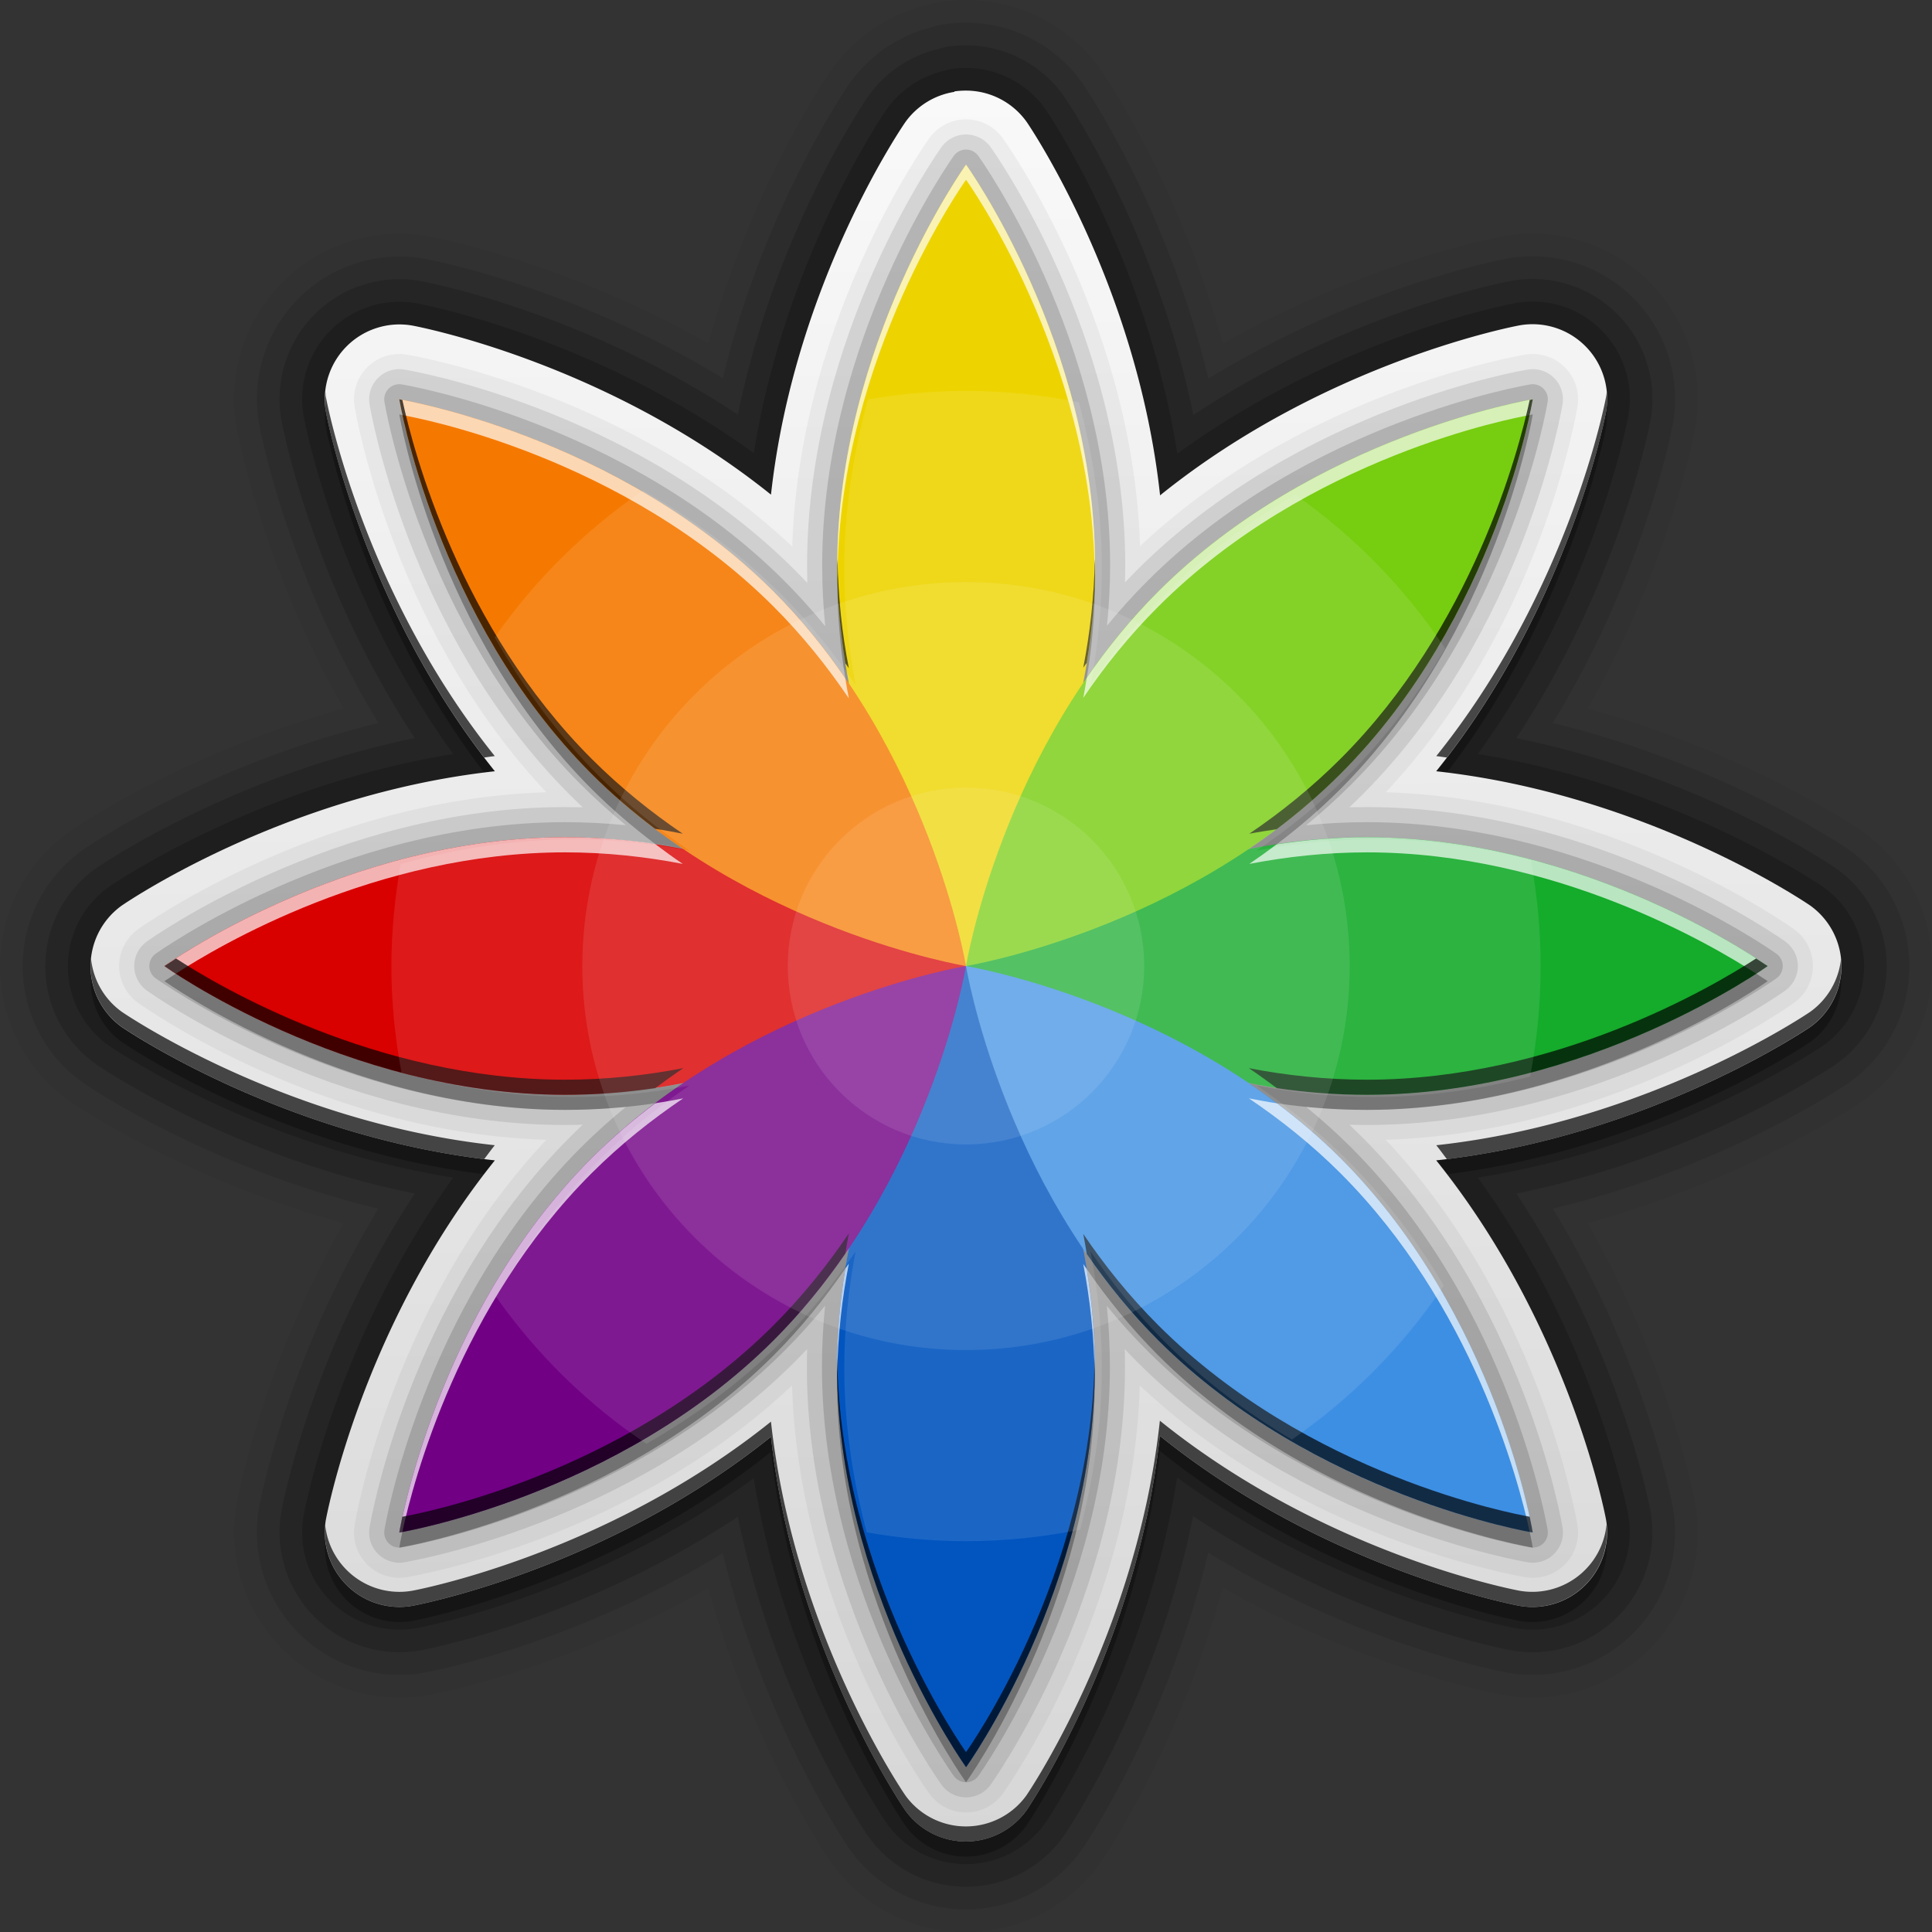 <?xml version="1.0" encoding="UTF-8" standalone="no"?>
<!-- Created with Inkscape (http://www.inkscape.org/) -->

<svg
   xmlns:dc="http://purl.org/dc/elements/1.1/"
   xmlns:cc="http://creativecommons.org/ns#"
   xmlns:rdf="http://www.w3.org/1999/02/22-rdf-syntax-ns#"
   xmlns:svg="http://www.w3.org/2000/svg"
   xmlns="http://www.w3.org/2000/svg"
   xmlns:xlink="http://www.w3.org/1999/xlink"
   xmlns:sodipodi="http://sodipodi.sourceforge.net/DTD/sodipodi-0.dtd"
   xmlns:inkscape="http://www.inkscape.org/namespaces/inkscape"
   width="256"
   height="256"
   id="svg4023"
   version="1.1"
   inkscape:version="0.48.3.1 r9886"
   sodipodi:docname="applications-graphics.svg">
  <rect width="100%" height="100%" fill="#333333" stroke="none"/>
  <defs
     id="defs4025">
    <linearGradient
       id="linearGradient3896">
      <stop
         style="stop-color:#f9f9f9;stop-opacity:1;"
         offset="0"
         id="stop3898" />
      <stop
         style="stop-color:#d7d7d7;stop-opacity:1;"
         offset="1"
         id="stop3900" />
    </linearGradient>
    <linearGradient
       inkscape:collect="always"
       xlink:href="#linearGradient3896"
       id="linearGradient4879"
       gradientUnits="userSpaceOnUse"
       x1="608.719"
       y1="221.579"
       x2="610.25"
       y2="453.473" />
  </defs>
  <sodipodi:namedview
     id="base"
     pagecolor="#ffffff"
     bordercolor="#666666"
     borderopacity="1.0"
     inkscape:pageopacity="0.0"
     inkscape:pageshadow="2"
     inkscape:zoom="1.6367188"
     inkscape:cx="128"
     inkscape:cy="128"
     inkscape:document-units="px"
     inkscape:current-layer="layer1"
     showgrid="false"
     inkscape:snap-center="true"
     inkscape:object-paths="true"
     inkscape:snap-intersection-paths="true"
     inkscape:object-nodes="true"
     inkscape:snap-smooth-nodes="true"
     inkscape:snap-midpoints="true"
     inkscape:snap-object-midpoints="true"
     inkscape:snap-bbox="true"
     inkscape:bbox-paths="true"
     inkscape:bbox-nodes="true"
     inkscape:snap-bbox-edge-midpoints="true"
     inkscape:snap-bbox-midpoints="true"
     fit-margin-top="0"
     fit-margin-left="0"
     fit-margin-right="0"
     fit-margin-bottom="0"
     inkscape:window-width="1024"
     inkscape:window-height="572"
     inkscape:window-x="0"
     inkscape:window-y="28"
     inkscape:window-maximized="1" />
  <g
     inkscape:label="Layer 1"
     inkscape:groupmode="layer"
     id="layer1"
     style="display:inline"
     transform="translate(-482.25,-209.469)">
    <g
       id="g4904">
      <path
         inkscape:connector-curvature="0"
         id="path4821"
         d="m 609.719,221.486 a 9.885,9.894 0 0 0 -1,0.094 l 0,0.062 a 9.885,9.894 0 0 0 -6.499,4 c 0,0 -14.702,21.104 -17.81,49.37 -22.181,-17.799 -47.524,-22.404 -47.524,-22.404 a 9.885,9.894 0 0 0 -11.467,11.343 c 0,0 4.596,25.521 22.403,47.714 -28.28,3.11 -49.461,17.811 -49.461,17.811 a 9.885,9.894 0 0 0 0,16.061 c 0,0 21.202,14.603 49.461,17.686 -17.807,22.194 -22.403,47.683 -22.403,47.683 a 9.885,9.894 0 0 0 11.467,11.343 c 0,0 25.343,-4.605 47.524,-22.404 3.106,28.287 17.81,49.527 17.81,49.527 a 9.885,9.894 0 0 0 16.029,0 c 0,0 14.64,-21.316 17.685,-49.652 22.217,17.904 47.649,22.529 47.649,22.529 a 9.885,9.894 0 0 0 11.467,-11.468 c 0,0 -4.677,-25.38 -22.497,-47.558 28.276,-3.081 49.586,-17.686 49.586,-17.686 a 9.885,9.894 0 0 0 0,-16.061 c 0,0 -21.287,-14.704 -49.586,-17.811 17.819,-22.178 22.497,-47.589 22.497,-47.589 A 9.885,9.894 0 0 0 683.614,252.577 c 0,0 -25.433,4.625 -47.649,22.529 -3.062,-28.288 -17.685,-49.495 -17.685,-49.495 a 9.885,9.894 0 0 0 -8.53,-4.125 9.885,9.894 0 0 0 -0.031,0 z"
         style="opacity:0.05;fill:none;stroke:#000000;stroke-width:24;stroke-linejoin:round;stroke-miterlimit:4;stroke-opacity:1;stroke-dasharray:none" />
      <path
         style="opacity:0.1;fill:none;stroke:#000000;stroke-width:18;stroke-linejoin:round;stroke-miterlimit:4;stroke-opacity:1;stroke-dasharray:none"
         d="m 609.719,221.486 a 9.885,9.894 0 0 0 -1,0.094 l 0,0.062 a 9.885,9.894 0 0 0 -6.499,4 c 0,0 -14.702,21.104 -17.81,49.37 -22.181,-17.799 -47.524,-22.404 -47.524,-22.404 a 9.885,9.894 0 0 0 -11.467,11.343 c 0,0 4.596,25.521 22.403,47.714 -28.28,3.11 -49.461,17.811 -49.461,17.811 a 9.885,9.894 0 0 0 0,16.061 c 0,0 21.202,14.603 49.461,17.686 -17.807,22.194 -22.403,47.683 -22.403,47.683 a 9.885,9.894 0 0 0 11.467,11.343 c 0,0 25.343,-4.605 47.524,-22.404 3.106,28.287 17.81,49.527 17.81,49.527 a 9.885,9.894 0 0 0 16.029,0 c 0,0 14.64,-21.316 17.685,-49.652 22.217,17.904 47.649,22.529 47.649,22.529 a 9.885,9.894 0 0 0 11.467,-11.468 c 0,0 -4.677,-25.38 -22.497,-47.558 28.276,-3.081 49.586,-17.686 49.586,-17.686 a 9.885,9.894 0 0 0 0,-16.061 c 0,0 -21.287,-14.704 -49.586,-17.811 17.819,-22.178 22.497,-47.589 22.497,-47.589 A 9.885,9.894 0 0 0 683.614,252.577 c 0,0 -25.433,4.625 -47.649,22.529 -3.062,-28.288 -17.685,-49.495 -17.685,-49.495 a 9.885,9.894 0 0 0 -8.53,-4.125 9.885,9.894 0 0 0 -0.031,0 z"
         id="path4819"
         inkscape:connector-curvature="0" />
      <path
         inkscape:connector-curvature="0"
         id="path4817"
         d="m 609.719,221.486 a 9.885,9.894 0 0 0 -1,0.094 l 0,0.062 a 9.885,9.894 0 0 0 -6.499,4 c 0,0 -14.702,21.104 -17.81,49.37 -22.181,-17.799 -47.524,-22.404 -47.524,-22.404 a 9.885,9.894 0 0 0 -11.467,11.343 c 0,0 4.596,25.521 22.403,47.714 -28.28,3.11 -49.461,17.811 -49.461,17.811 a 9.885,9.894 0 0 0 0,16.061 c 0,0 21.202,14.603 49.461,17.686 -17.807,22.194 -22.403,47.683 -22.403,47.683 a 9.885,9.894 0 0 0 11.467,11.343 c 0,0 25.343,-4.605 47.524,-22.404 3.106,28.287 17.81,49.527 17.81,49.527 a 9.885,9.894 0 0 0 16.029,0 c 0,0 14.64,-21.316 17.685,-49.652 22.217,17.904 47.649,22.529 47.649,22.529 a 9.885,9.894 0 0 0 11.467,-11.468 c 0,0 -4.677,-25.38 -22.497,-47.558 28.276,-3.081 49.586,-17.686 49.586,-17.686 a 9.885,9.894 0 0 0 0,-16.061 c 0,0 -21.287,-14.704 -49.586,-17.811 17.819,-22.178 22.497,-47.589 22.497,-47.589 A 9.885,9.894 0 0 0 683.614,252.577 c 0,0 -25.433,4.625 -47.649,22.529 -3.062,-28.288 -17.685,-49.495 -17.685,-49.495 a 9.885,9.894 0 0 0 -8.53,-4.125 9.885,9.894 0 0 0 -0.031,0 z"
         style="opacity:0.15;fill:none;stroke:#000000;stroke-width:12;stroke-linejoin:round;stroke-miterlimit:4;stroke-opacity:1;stroke-dasharray:none" />
      <path
         style="opacity:0.2;fill:none;stroke:#000000;stroke-width:6;stroke-linejoin:round;stroke-miterlimit:4;stroke-opacity:1;stroke-dasharray:none"
         d="m 609.719,221.486 a 9.885,9.894 0 0 0 -1,0.094 l 0,0.062 a 9.885,9.894 0 0 0 -6.499,4 c 0,0 -14.702,21.104 -17.81,49.37 -22.181,-17.799 -47.524,-22.404 -47.524,-22.404 a 9.885,9.894 0 0 0 -11.467,11.343 c 0,0 4.596,25.521 22.403,47.714 -28.28,3.11 -49.461,17.811 -49.461,17.811 a 9.885,9.894 0 0 0 0,16.061 c 0,0 21.202,14.603 49.461,17.686 -17.807,22.194 -22.403,47.683 -22.403,47.683 a 9.885,9.894 0 0 0 11.467,11.343 c 0,0 25.343,-4.605 47.524,-22.404 3.106,28.287 17.81,49.527 17.81,49.527 a 9.885,9.894 0 0 0 16.029,0 c 0,0 14.64,-21.316 17.685,-49.652 22.217,17.904 47.649,22.529 47.649,22.529 a 9.885,9.894 0 0 0 11.467,-11.468 c 0,0 -4.677,-25.38 -22.497,-47.558 28.276,-3.081 49.586,-17.686 49.586,-17.686 a 9.885,9.894 0 0 0 0,-16.061 c 0,0 -21.287,-14.704 -49.586,-17.811 17.819,-22.178 22.497,-47.589 22.497,-47.589 A 9.885,9.894 0 0 0 683.614,252.577 c 0,0 -25.433,4.625 -47.649,22.529 -3.062,-28.288 -17.685,-49.495 -17.685,-49.495 a 9.885,9.894 0 0 0 -8.53,-4.125 9.885,9.894 0 0 0 -0.031,0 z"
         id="path4815"
         inkscape:connector-curvature="0" />
      <path
         inkscape:connector-curvature="0"
         style="opacity:0.3;fill:#000000;fill-opacity:1;stroke:none"
         d="m 695.156,263.375 a 9.885,9.894 0 0 1 -0.094,0.688 c 0,0 -4.681,25.416 -22.5,47.594 0.474,0.052 0.936,0.129 1.406,0.188 16.652,-21.728 21.094,-45.781 21.094,-45.781 a 9.885,9.894 0 0 0 0.094,-2.688 z M 525.375,263.406 a 9.885,9.894 0 0 0 0.031,2.531 c 0,0 4.364,24.159 21,45.906 0.47,-0.058 0.933,-0.135 1.406,-0.188 -17.807,-22.193 -22.406,-47.719 -22.406,-47.719 a 9.885,9.894 0 0 1 -0.031,-0.531 z m -31.062,75.062 a 9.885,9.894 0 0 0 4.062,9.062 c 0,0 20.481,14.128 48.031,17.531 0.467,-0.611 0.919,-1.237 1.406,-1.844 -28.259,-3.083 -49.438,-17.688 -49.438,-17.688 a 9.885,9.894 0 0 1 -4.062,-7.062 z m 231.875,0.094 a 9.885,9.894 0 0 1 -4.062,6.969 c 0,0 -21.286,14.607 -49.562,17.688 0.487,0.606 0.939,1.233 1.406,1.844 27.57,-3.401 48.156,-17.531 48.156,-17.531 a 9.885,9.894 0 0 0 4.062,-8.969 z m -90.25,61.156 C 632.892,428.055 618.25,449.375 618.25,449.375 a 9.885,9.894 0 0 1 -16.031,0 c 0,0 -14.707,-21.244 -17.812,-49.531 C 562.225,417.643 536.875,422.25 536.875,422.25 A 9.885,9.894 0 0 1 525.344,413.562 9.885,9.894 0 0 0 536.875,424.25 c 0,0 25.35,-4.607 47.531,-22.406 3.106,28.287 17.812,49.531 17.812,49.531 a 9.885,9.894 0 0 0 16.031,0 c 0,0 14.642,-21.32 17.688,-49.656 22.217,17.904 47.656,22.531 47.656,22.531 a 9.885,9.894 0 0 0 11.531,-10.75 9.885,9.894 0 0 1 -11.531,8.75 c 0,0 -25.439,-4.627 -47.656,-22.531 z"
         id="path4811" />
    </g>
    <path
       style="fill:url(#linearGradient4879);fill-opacity:1;stroke:none"
       d="m 609.719,221.486 a 9.885,9.894 0 0 0 -1,0.094 l 0,0.062 a 9.885,9.894 0 0 0 -6.499,4 c 0,0 -14.702,21.104 -17.81,49.37 -22.181,-17.799 -47.524,-22.404 -47.524,-22.404 a 9.885,9.894 0 0 0 -11.467,11.343 c 0,0 4.596,25.521 22.403,47.714 -28.28,3.11 -49.461,17.811 -49.461,17.811 a 9.885,9.894 0 0 0 0,16.061 c 0,0 21.202,14.603 49.461,17.686 -17.807,22.194 -22.403,47.683 -22.403,47.683 a 9.885,9.894 0 0 0 11.467,11.343 c 0,0 25.343,-4.605 47.524,-22.404 3.106,28.287 17.81,49.527 17.81,49.527 a 9.885,9.894 0 0 0 16.029,0 c 0,0 14.64,-21.316 17.685,-49.652 22.217,17.904 47.649,22.529 47.649,22.529 a 9.885,9.894 0 0 0 11.467,-11.468 c 0,0 -4.677,-25.38 -22.497,-47.558 28.276,-3.081 49.586,-17.686 49.586,-17.686 a 9.885,9.894 0 0 0 0,-16.061 c 0,0 -21.287,-14.704 -49.586,-17.811 17.819,-22.178 22.497,-47.589 22.497,-47.589 A 9.885,9.894 0 0 0 683.614,252.577 c 0,0 -25.433,4.625 -47.649,22.529 -3.062,-28.288 -17.685,-49.495 -17.685,-49.495 a 9.885,9.894 0 0 0 -8.53,-4.125 9.885,9.894 0 0 0 -0.031,0 z"
       id="rect4772"
       inkscape:connector-curvature="0" />
    <path
       inkscape:connector-curvature="0"
       style="opacity:0.7;fill:#000000;fill-opacity:1;stroke:none"
       d="m 695.156,261.375 a 9.885,9.894 0 0 1 -0.094,0.688 c 0,0 -4.681,25.416 -22.5,47.594 0.474,0.052 0.936,0.129 1.406,0.188 16.652,-21.728 21.094,-45.781 21.094,-45.781 a 9.885,9.894 0 0 0 0.094,-2.688 z M 525.375,261.406 a 9.885,9.894 0 0 0 0.031,2.531 c 0,0 4.364,24.159 21,45.906 0.47,-0.058 0.933,-0.135 1.406,-0.188 -17.807,-22.193 -22.406,-47.719 -22.406,-47.719 a 9.885,9.894 0 0 1 -0.031,-0.531 z m -31.062,75.062 a 9.885,9.894 0 0 0 4.062,9.062 c 0,0 20.481,14.128 48.031,17.531 0.467,-0.611 0.919,-1.237 1.406,-1.844 -28.259,-3.083 -49.438,-17.688 -49.438,-17.688 a 9.885,9.894 0 0 1 -4.062,-7.062 z m 231.875,0.094 a 9.885,9.894 0 0 1 -4.062,6.969 c 0,0 -21.286,14.607 -49.562,17.688 0.487,0.606 0.939,1.233 1.406,1.844 27.57,-3.401 48.156,-17.531 48.156,-17.531 a 9.885,9.894 0 0 0 4.062,-8.969 z m -90.25,61.156 C 632.892,426.055 618.25,447.375 618.25,447.375 a 9.885,9.894 0 0 1 -16.031,0 c 0,0 -14.707,-21.244 -17.812,-49.531 C 562.225,415.643 536.875,420.25 536.875,420.25 A 9.885,9.894 0 0 1 525.344,411.562 9.885,9.894 0 0 0 536.875,422.25 c 0,0 25.35,-4.607 47.531,-22.406 3.106,28.287 17.812,49.531 17.812,49.531 a 9.885,9.894 0 0 0 16.031,0 c 0,0 14.642,-21.32 17.688,-49.656 22.217,17.904 47.656,22.531 47.656,22.531 a 9.885,9.894 0 0 0 11.531,-10.75 9.885,9.894 0 0 1 -11.531,8.75 c 0,0 -25.439,-4.627 -47.656,-22.531 z"
       id="path4802" />
    <g
       id="g5087"
       transform="translate(214.099,141.222)">
      <g
         id="g5071">
        <path
           style="opacity:0.05;fill:none;stroke:#000000;stroke-width:12;stroke-linejoin:round;stroke-miterlimit:4;stroke-opacity:1;stroke-dasharray:none"
           d="m -86.094,-119.406 c 0,0 -17.062,23.778 -17.062,53.094 0,5.439 0.574,10.684 1.531,15.625 -2.82,-4.173 -6.12,-8.309 -9.969,-12.156 -20.735,-20.729 -49.594,-25.469 -49.594,-25.469 0,0 4.733,28.896 25.469,49.625 3.831,3.83 7.939,7.128 12.094,9.938 -4.935,-0.953 -10.164,-1.531 -15.594,-1.531 -29.325,0 -53.094,17.062 -53.094,17.062 0,0 23.769,17.062 53.094,17.062 5.452,0 10.704,-0.571 15.656,-1.531 -4.173,2.818 -8.308,6.09 -12.156,9.938 -20.736,20.729 -25.469,49.594 -25.469,49.594 0,0 28.858,-4.739 49.594,-25.469 3.849,-3.848 7.149,-7.985 9.969,-12.156 -0.962,4.951 -1.562,10.205 -1.562,15.656 0,29.316 17.094,53.062 17.094,53.062 0,0 17.062,-23.747 17.062,-53.062 0,-5.429 -0.578,-10.66 -1.531,-15.594 2.81,4.152 6.106,8.263 9.938,12.094 C -39.89,57.104 -11,61.844 -11,61.844 c 0,0 -4.733,-28.864 -25.469,-49.594 -3.848,-3.847 -7.983,-7.12 -12.156,-9.938 4.944,0.957 10.215,1.531 15.656,1.531 29.325,0 53.094,-17.062 53.094,-17.062 0,0 -23.769,-17.062 -53.094,-17.062 -5.42,0 -10.667,0.581 -15.594,1.531 4.154,-2.809 8.263,-6.108 12.094,-9.938 C -15.733,-59.417 -11,-88.312 -11,-88.312 c 0,0 -28.889,4.739 -49.625,25.469 -3.831,3.83 -7.128,7.94 -9.938,12.094 0.952,-4.924 1.562,-10.145 1.562,-15.562 0,-29.316 -17.094,-53.094 -17.094,-53.094 z"
           transform="translate(482.25,209.469)"
           id="path5069"
           inkscape:connector-curvature="0" />
        <path
           id="path5067"
           transform="translate(482.25,209.469)"
           d="m -86.094,-119.406 c 0,0 -17.062,23.778 -17.062,53.094 0,5.439 0.574,10.684 1.531,15.625 -2.82,-4.173 -6.12,-8.309 -9.969,-12.156 -20.735,-20.729 -49.594,-25.469 -49.594,-25.469 0,0 4.733,28.896 25.469,49.625 3.831,3.83 7.939,7.128 12.094,9.938 -4.935,-0.953 -10.164,-1.531 -15.594,-1.531 -29.325,0 -53.094,17.062 -53.094,17.062 0,0 23.769,17.062 53.094,17.062 5.452,0 10.704,-0.571 15.656,-1.531 -4.173,2.818 -8.308,6.09 -12.156,9.938 -20.736,20.729 -25.469,49.594 -25.469,49.594 0,0 28.858,-4.739 49.594,-25.469 3.849,-3.848 7.149,-7.985 9.969,-12.156 -0.962,4.951 -1.562,10.205 -1.562,15.656 0,29.316 17.094,53.062 17.094,53.062 0,0 17.062,-23.747 17.062,-53.062 0,-5.429 -0.578,-10.66 -1.531,-15.594 2.81,4.152 6.106,8.263 9.938,12.094 C -39.89,57.104 -11,61.844 -11,61.844 c 0,0 -4.733,-28.864 -25.469,-49.594 -3.848,-3.847 -7.983,-7.12 -12.156,-9.938 4.944,0.957 10.215,1.531 15.656,1.531 29.325,0 53.094,-17.062 53.094,-17.062 0,0 -23.769,-17.062 -53.094,-17.062 -5.42,0 -10.667,0.581 -15.594,1.531 4.154,-2.809 8.263,-6.108 12.094,-9.938 C -15.733,-59.417 -11,-88.312 -11,-88.312 c 0,0 -28.889,4.739 -49.625,25.469 -3.831,3.83 -7.128,7.94 -9.938,12.094 0.952,-4.924 1.562,-10.145 1.562,-15.562 0,-29.316 -17.094,-53.094 -17.094,-53.094 z"
           style="opacity:0.1;fill:none;stroke:#000000;stroke-width:8;stroke-linejoin:round;stroke-miterlimit:4;stroke-opacity:1;stroke-dasharray:none"
           inkscape:connector-curvature="0" />
        <path
           style="opacity:0.15;fill:none;stroke:#000000;stroke-width:4;stroke-linejoin:round;stroke-miterlimit:4;stroke-opacity:1;stroke-dasharray:none"
           d="m -86.094,-119.406 c 0,0 -17.062,23.778 -17.062,53.094 0,5.439 0.574,10.684 1.531,15.625 -2.82,-4.173 -6.12,-8.309 -9.969,-12.156 -20.735,-20.729 -49.594,-25.469 -49.594,-25.469 0,0 4.733,28.896 25.469,49.625 3.831,3.83 7.939,7.128 12.094,9.938 -4.935,-0.953 -10.164,-1.531 -15.594,-1.531 -29.325,0 -53.094,17.062 -53.094,17.062 0,0 23.769,17.062 53.094,17.062 5.452,0 10.704,-0.571 15.656,-1.531 -4.173,2.818 -8.308,6.09 -12.156,9.938 -20.736,20.729 -25.469,49.594 -25.469,49.594 0,0 28.858,-4.739 49.594,-25.469 3.849,-3.848 7.149,-7.985 9.969,-12.156 -0.962,4.951 -1.562,10.205 -1.562,15.656 0,29.316 17.094,53.062 17.094,53.062 0,0 17.062,-23.747 17.062,-53.062 0,-5.429 -0.578,-10.66 -1.531,-15.594 2.81,4.152 6.106,8.263 9.938,12.094 C -39.89,57.104 -11,61.844 -11,61.844 c 0,0 -4.733,-28.864 -25.469,-49.594 -3.848,-3.847 -7.983,-7.12 -12.156,-9.938 4.944,0.957 10.215,1.531 15.656,1.531 29.325,0 53.094,-17.062 53.094,-17.062 0,0 -23.769,-17.062 -53.094,-17.062 -5.42,0 -10.667,0.581 -15.594,1.531 4.154,-2.809 8.263,-6.108 12.094,-9.938 C -15.733,-59.417 -11,-88.312 -11,-88.312 c 0,0 -28.889,4.739 -49.625,25.469 -3.831,3.83 -7.128,7.94 -9.938,12.094 0.952,-4.924 1.562,-10.145 1.562,-15.562 0,-29.316 -17.094,-53.094 -17.094,-53.094 z"
           transform="translate(482.25,209.469)"
           id="path5038"
           inkscape:connector-curvature="0" />
        <path
           style="fill:#edd400;fill-opacity:1;stroke:none"
           d="m 396.151,90.064 c 0,0 -17.062,23.778 -17.062,53.094 0,29.316 17.062,53.094 17.062,53.094 0,0 17.094,-23.778 17.094,-53.094 0,-29.316 -17.094,-53.094 -17.094,-53.094 z"
           id="rect4944"
           inkscape:connector-curvature="0" />
        <path
           style="fill:#d90000;fill-opacity:1;stroke:none"
           d="m 343.026,179.189 c -29.325,0 -53.094,17.062 -53.094,17.062 0,0 23.769,17.062 53.094,17.062 29.325,0 53.125,-17.062 53.125,-17.062 0,0 -23.8,-17.062 -53.125,-17.062 z"
           id="rect4993"
           inkscape:connector-curvature="0" />
        <path
           style="fill:#15ab2b;fill-opacity:1;stroke:none"
           d="m 449.276,179.189 c -29.325,0 -53.125,17.062 -53.125,17.062 0,0 23.8,17.062 53.125,17.062 29.325,0 53.094,-17.062 53.094,-17.062 0,0 -23.769,-17.062 -53.094,-17.062 z"
           id="rect5003"
           inkscape:connector-curvature="0" />
        <path
           style="fill:#0255bf;fill-opacity:1;stroke:none"
           d="m 396.167,196.252 c 0,0 -17.094,23.778 -17.094,53.094 0,29.316 17.094,53.062 17.094,53.062 0,0 17.062,-23.747 17.062,-53.062 0,-29.316 -17.062,-53.094 -17.062,-53.094 z"
           id="rect5023"
           inkscape:connector-curvature="0" />
        <path
           style="fill:#77cd0f;fill-opacity:1;stroke:none"
           d="m 471.245,121.158 c 0,0 -28.889,4.739 -49.625,25.469 -20.736,20.729 -25.469,49.625 -25.469,49.625 0,0 28.889,-4.739 49.625,-25.469 20.736,-20.729 25.469,-49.625 25.469,-49.625 z"
           id="rect4973"
           inkscape:connector-curvature="0" />
        <path
           style="fill:#3d8fe3;fill-opacity:1;stroke:none"
           d="m 396.151,196.252 c 0,0 4.733,28.864 25.469,49.594 20.735,20.729 49.625,25.469 49.625,25.469 0,0 -4.733,-28.864 -25.469,-49.594 -20.735,-20.729 -49.625,-25.469 -49.625,-25.469 z"
           id="rect4986"
           inkscape:connector-curvature="0" />
        <path
           style="fill:#f57900;fill-opacity:1;stroke:none"
           d="m 321.057,121.158 c 0,0 4.733,28.896 25.469,49.625 20.735,20.729 49.625,25.469 49.625,25.469 0,0 -4.764,-28.896 -25.5,-49.625 -20.735,-20.729 -49.594,-25.469 -49.594,-25.469 z"
           id="rect4983"
           inkscape:connector-curvature="0" />
        <path
           style="fill:#710085;fill-opacity:1;stroke:none"
           d="m 396.151,196.252 c 0,0 -28.889,4.739 -49.625,25.469 -20.736,20.729 -25.469,49.594 -25.469,49.594 0,0 28.858,-4.739 49.594,-25.469 20.736,-20.729 25.5,-49.594 25.5,-49.594 z"
           id="rect5013"
           inkscape:connector-curvature="0" />
        <path
           style="opacity:0.7;fill:#ffffff;fill-opacity:1;stroke:none"
           d="m -86.094,-119.406 c 0,0 -17.062,23.778 -17.062,53.094 0,0.398 0.025,0.792 0.031,1.188 0.313,-28.938 17.031,-52.281 17.031,-52.281 0,0 16.749,23.344 17.062,52.281 0.006,-0.394 0.031,-0.792 0.031,-1.188 0,-29.316 -17.094,-53.094 -17.094,-53.094 z m -75.094,31.094 c 0,0 0.125,0.796 0.406,2.094 2.155,0.38 29.28,5.473 49.188,25.375 3.848,3.847 7.149,7.983 9.969,12.156 -0.169,-0.875 -0.324,-1.763 -0.469,-2.656 -2.72,-3.949 -5.854,-7.855 -9.5,-11.5 -20.735,-20.729 -49.594,-25.469 -49.594,-25.469 z m 150.188,0 c 0,0 -28.889,4.739 -49.625,25.469 -3.627,3.626 -6.759,7.51 -9.469,11.438 -0.146,0.89 -0.3,1.784 -0.469,2.656 2.81,-4.153 6.107,-8.264 9.938,-12.094 19.909,-19.902 47.062,-24.995 49.219,-25.375 C -11.125,-87.517 -11,-88.312 -11,-88.312 z m -128.219,58.031 c -29.325,0 -53.094,17.062 -53.094,17.062 0,0 0.572,0.377 1.531,1 5.601,-3.637 26.525,-16.062 51.562,-16.062 5.43,0 10.659,0.578 15.594,1.531 -1.24,-0.839 -2.462,-1.729 -3.688,-2.656 -3.826,-0.57 -7.812,-0.875 -11.906,-0.875 z m 106.25,0 c -4.11,0 -8.121,0.361 -11.969,0.938 -1.203,0.908 -2.408,1.771 -3.625,2.594 4.927,-0.95 10.174,-1.531 15.594,-1.531 25.038,0 45.961,12.426 51.562,16.062 0.959,-0.623 1.531,-1 1.531,-1 0,0 -23.769,-17.062 -53.094,-17.062 z M -123.562,4.312 c -1.218,0.236 -2.466,0.47 -3.719,0.656 -2.896,2.174 -5.738,4.583 -8.438,7.281 -20.736,20.729 -25.469,49.594 -25.469,49.594 0,0 0.317,-0.078 0.406,-0.094 1.497,-6.905 7.605,-30.048 25.062,-47.5 3.849,-3.847 7.983,-7.12 12.156,-9.938 z m 74.938,0 c 4.173,2.817 8.308,6.091 12.156,9.938 17.458,17.452 23.566,40.595 25.062,47.5 0.09,0.016 0.406,0.094 0.406,0.094 0,0 -4.733,-28.864 -25.469,-49.594 -2.699,-2.698 -5.542,-5.107 -8.438,-7.281 C -46.16,4.783 -47.409,4.548 -48.625,4.312 z m -53,21.906 c -0.148,0.219 -0.318,0.437 -0.469,0.656 -0.682,4.166 -1.094,8.507 -1.094,13 0,0.274 0.028,0.54 0.031,0.812 0.08,-5.025 0.639,-9.88 1.531,-14.469 z m 31.062,0.062 c 0.884,4.573 1.423,9.401 1.5,14.406 0.003,-0.273 0.031,-0.539 0.031,-0.812 0,-4.467 -0.393,-8.794 -1.062,-12.938 -0.152,-0.221 -0.319,-0.435 -0.469,-0.656 z"
           transform="translate(482.25,209.469)"
           id="path5055"
           inkscape:connector-curvature="0" />
        <path
           style="opacity:0.7;fill:#000000;fill-opacity:1;stroke:none"
           d="m -161.188,-88.312 c 0,0 4.733,28.896 25.469,49.625 2.687,2.687 5.526,5.103 8.406,7.281 1.248,0.186 2.474,0.422 3.688,0.656 -4.154,-2.809 -8.262,-6.107 -12.094,-9.938 -17.458,-17.452 -23.566,-40.619 -25.062,-47.531 -0.089,-0.016 -0.406,-0.094 -0.406,-0.094 z m 150.188,0 c 0,0 -0.317,0.078 -0.406,0.094 -1.497,6.912 -7.605,30.079 -25.062,47.531 -3.831,3.83 -7.94,7.128 -12.094,9.938 1.19,-0.23 2.4,-0.41 3.625,-0.594 2.904,-2.192 5.76,-4.636 8.469,-7.344 C -15.733,-59.417 -11,-88.312 -11,-88.312 z m -92.125,21.188 c -0.003,0.273 -0.031,0.539 -0.031,0.812 0,4.476 0.392,8.817 1.062,12.969 0.151,0.219 0.32,0.437 0.469,0.656 -0.887,-4.58 -1.423,-9.423 -1.5,-14.438 z m 34.094,0 c -0.081,4.994 -0.649,9.811 -1.531,14.375 0.149,-0.221 0.316,-0.436 0.469,-0.656 C -69.417,-57.542 -69,-61.855 -69,-66.312 c 0,-0.274 -0.028,-0.54 -0.031,-0.812 z m -121.75,52.906 c -0.959,0.623 -1.531,1 -1.531,1 0,0 23.769,17.062 53.094,17.062 4.111,0 8.097,-0.304 11.938,-0.875 1.232,-0.926 2.473,-1.815 3.719,-2.656 -4.953,0.96 -10.204,1.531 -15.656,1.531 -25.038,0 -45.961,-12.426 -51.562,-16.062 z m 209.375,0 c -5.601,3.637 -26.525,16.062 -51.562,16.062 -5.442,0 -10.712,-0.574 -15.656,-1.531 1.246,0.841 2.486,1.731 3.719,2.656 3.842,0.571 7.835,0.875 11.938,0.875 29.325,0 53.094,-17.062 53.094,-17.062 0,0 -0.572,-0.377 -1.531,-1 z M -101.625,22.219 c -2.82,4.172 -6.12,8.309 -9.969,12.156 -19.909,19.902 -47.033,24.995 -49.188,25.375 -0.281,1.297 -0.406,2.094 -0.406,2.094 0,0 28.858,-4.739 49.594,-25.469 3.646,-3.645 6.78,-7.552 9.5,-11.5 0.145,-0.888 0.3,-1.786 0.469,-2.656 z m 31.062,0.062 c 0.169,0.874 0.325,1.764 0.469,2.656 2.709,3.927 5.841,7.811 9.469,11.438 C -39.89,57.104 -11,61.844 -11,61.844 c 0,0 -0.125,-0.797 -0.406,-2.094 -2.157,-0.38 -29.311,-5.473 -49.219,-25.375 -3.832,-3.83 -7.128,-7.941 -9.938,-12.094 z m -32.594,16.406 c -0.006,0.396 -0.031,0.789 -0.031,1.188 0,29.316 17.094,53.062 17.094,53.062 0,0 17.062,-23.747 17.062,-53.062 0,-0.397 -0.025,-0.793 -0.031,-1.188 -0.313,28.937 -17.031,52.25 -17.031,52.25 0,0 -16.749,-23.313 -17.062,-52.25 z"
           transform="translate(482.25,209.469)"
           id="path5060"
           inkscape:connector-curvature="0" />
        <path
           id="path5065"
           d="m 321.062,123.156 c 0,0 4.733,28.896 25.469,49.625 2.687,2.687 5.526,5.103 8.406,7.281 1.248,0.186 2.474,0.422 3.688,0.656 -4.154,-2.809 -8.262,-6.107 -12.094,-9.938 -17.458,-17.452 -23.566,-40.619 -25.062,-47.531 -0.089,-0.016 -0.406,-0.094 -0.406,-0.094 z m 150.188,0 c 0,0 -0.317,0.078 -0.406,0.094 -1.497,6.912 -7.605,30.079 -25.062,47.531 -3.831,3.83 -7.94,7.128 -12.094,9.938 1.19,-0.23 2.4,-0.41 3.625,-0.594 2.904,-2.192 5.76,-4.636 8.469,-7.344 20.736,-20.729 25.469,-49.625 25.469,-49.625 z m -92.125,21.188 c -0.003,0.273 -0.031,0.539 -0.031,0.812 0,4.476 0.392,8.817 1.062,12.969 0.151,0.219 0.32,0.437 0.469,0.656 -0.887,-4.58 -1.423,-9.423 -1.5,-14.438 z m 34.094,0 c -0.081,4.994 -0.649,9.811 -1.531,14.375 0.149,-0.221 0.316,-0.436 0.469,-0.656 0.677,-4.136 1.094,-8.449 1.094,-12.906 0,-0.274 -0.028,-0.54 -0.031,-0.812 z m -121.75,52.906 c -0.959,0.623 -1.531,1 -1.531,1 0,0 23.769,17.062 53.094,17.062 4.111,0 8.097,-0.304 11.938,-0.875 1.232,-0.926 2.473,-1.815 3.719,-2.656 -4.953,0.96 -10.204,1.531 -15.656,1.531 -25.038,0 -45.961,-12.426 -51.562,-16.062 z m 209.375,0 c -5.601,3.637 -26.525,16.062 -51.562,16.062 -5.442,0 -10.712,-0.574 -15.656,-1.531 1.246,0.841 2.486,1.731 3.719,2.656 3.842,0.571 7.835,0.875 11.938,0.875 29.325,0 53.094,-17.062 53.094,-17.062 0,0 -0.572,-0.377 -1.531,-1 z M 380.625,233.688 c -2.82,4.172 -6.12,8.309 -9.969,12.156 -19.909,19.902 -47.033,24.995 -49.188,25.375 -0.281,1.297 -0.406,2.094 -0.406,2.094 0,0 28.858,-4.739 49.594,-25.469 3.646,-3.645 6.78,-7.552 9.5,-11.5 0.145,-0.888 0.3,-1.786 0.469,-2.656 z m 31.062,0.062 c 0.169,0.874 0.325,1.764 0.469,2.656 2.709,3.927 5.841,7.811 9.469,11.438 20.735,20.729 49.625,25.469 49.625,25.469 0,0 -0.125,-0.797 -0.406,-2.094 -2.157,-0.38 -29.311,-5.473 -49.219,-25.375 -3.832,-3.83 -7.128,-7.941 -9.938,-12.094 z m -32.594,16.406 c -0.006,0.396 -0.031,0.789 -0.031,1.188 0,29.316 17.094,53.062 17.094,53.062 0,0 17.062,-23.747 17.062,-53.062 0,-0.397 -0.025,-0.793 -0.031,-1.188 -0.313,28.937 -17.031,52.25 -17.031,52.25 0,0 -16.749,-23.313 -17.062,-52.25 z"
           style="opacity:0.3;fill:#000000;fill-opacity:1;stroke:none"
           inkscape:connector-curvature="0" />
      </g>
      <path
         id="path3906"
         style="opacity:0.1;color:#000000;fill:#ffffff;fill-rule:evenodd;enable-background:new"
         d="m 396.151,120.043 c -4.435,0 -8.763,0.405 -12.99,1.133 -1.847,6.799 -3.139,14.367 -3.139,22.364 0,5.375 0.565,10.575 1.503,15.465 -2.797,-4.121 -6.048,-8.197 -9.852,-11.999 -5.74,-5.738 -12.1,-10.239 -18.301,-13.765 -7.682,5.236 -14.353,11.84 -19.669,19.465 3.539,6.241 8.079,12.654 13.859,18.431 3.796,3.795 7.841,7.04 11.956,9.832 -4.881,-0.933 -10.065,-1.5 -15.429,-1.5 -8.184,0 -15.92,1.35 -22.842,3.266 -0.785,4.389 -1.236,8.917 -1.236,13.532 0,4.826 0.479,9.522 1.336,14.099 6.897,1.901 14.599,3.233 22.742,3.233 5.352,0 10.524,-0.571 15.395,-1.5 -4.103,2.787 -8.137,6.049 -11.922,9.832 -5.689,5.687 -10.178,11.984 -13.691,18.131 5.389,7.663 12.156,14.273 19.937,19.498 6.06,-3.488 12.263,-7.897 17.867,-13.498 3.803,-3.802 7.055,-7.878 9.852,-11.999 -0.937,4.89 -1.503,10.09 -1.503,15.465 0,7.761 1.213,15.122 2.972,21.764 4.28,0.747 8.664,1.167 13.157,1.167 5.175,0 10.243,-0.548 15.128,-1.533 1.705,-6.546 2.872,-13.781 2.872,-21.397 0,-5.376 -0.565,-10.575 -1.503,-15.465 2.797,4.122 6.048,8.196 9.852,11.999 5.288,5.286 11.097,9.539 16.831,12.932 7.926,-5.473 14.777,-12.386 20.138,-20.398 -3.378,-5.676 -7.588,-11.431 -12.824,-16.665 -3.785,-3.784 -7.853,-7.046 -11.956,-9.832 4.881,0.933 10.031,1.5 15.395,1.5 7.383,0 14.416,-1.081 20.805,-2.7 0.923,-4.743 1.403,-9.618 1.403,-14.632 0,-4.803 -0.453,-9.509 -1.302,-14.066 -6.416,-1.633 -13.482,-2.733 -20.905,-2.733 -5.388,0 -10.562,0.56 -15.462,1.5 4.123,-2.795 8.219,-6.03 12.022,-9.832 5.327,-5.325 9.584,-11.193 12.99,-16.965 -5.283,-7.967 -12.02,-14.882 -19.836,-20.365 -5.885,3.437 -11.866,7.768 -17.299,13.199 -3.804,3.802 -7.055,7.877 -9.852,11.999 0.937,-4.89 1.503,-10.089 1.503,-15.465 0,-7.852 -1.246,-15.293 -3.039,-21.998 -4.834,-0.963 -9.844,-1.5 -14.961,-1.5 z"
         inkscape:connector-curvature="0" />
      <path
         id="path3707"
         style="opacity:0.1;color:#000000;fill:#ffffff;fill-rule:evenodd;enable-background:new"
         d="m 446.991,196.252 c 0,28.103 -22.761,50.884 -50.84,50.884 -28.079,0 -50.84,-22.781 -50.84,-50.884 0,-28.103 22.761,-50.884 50.84,-50.884 28.079,0 50.84,22.781 50.84,50.884 z"
         inkscape:connector-curvature="0" />
      <path
         id="path3705"
         style="opacity:0.1;color:#000000;fill:#ffffff;fill-rule:evenodd;enable-background:new"
         d="m 419.768,196.252 c 0,13.055 -10.573,23.638 -23.617,23.638 -13.043,0 -23.617,-10.583 -23.617,-23.638 0,-13.055 10.573,-23.638 23.617,-23.638 13.043,0 23.617,10.583 23.617,23.638 z"
         inkscape:connector-curvature="0" />
    </g>
  </g>
</svg>
